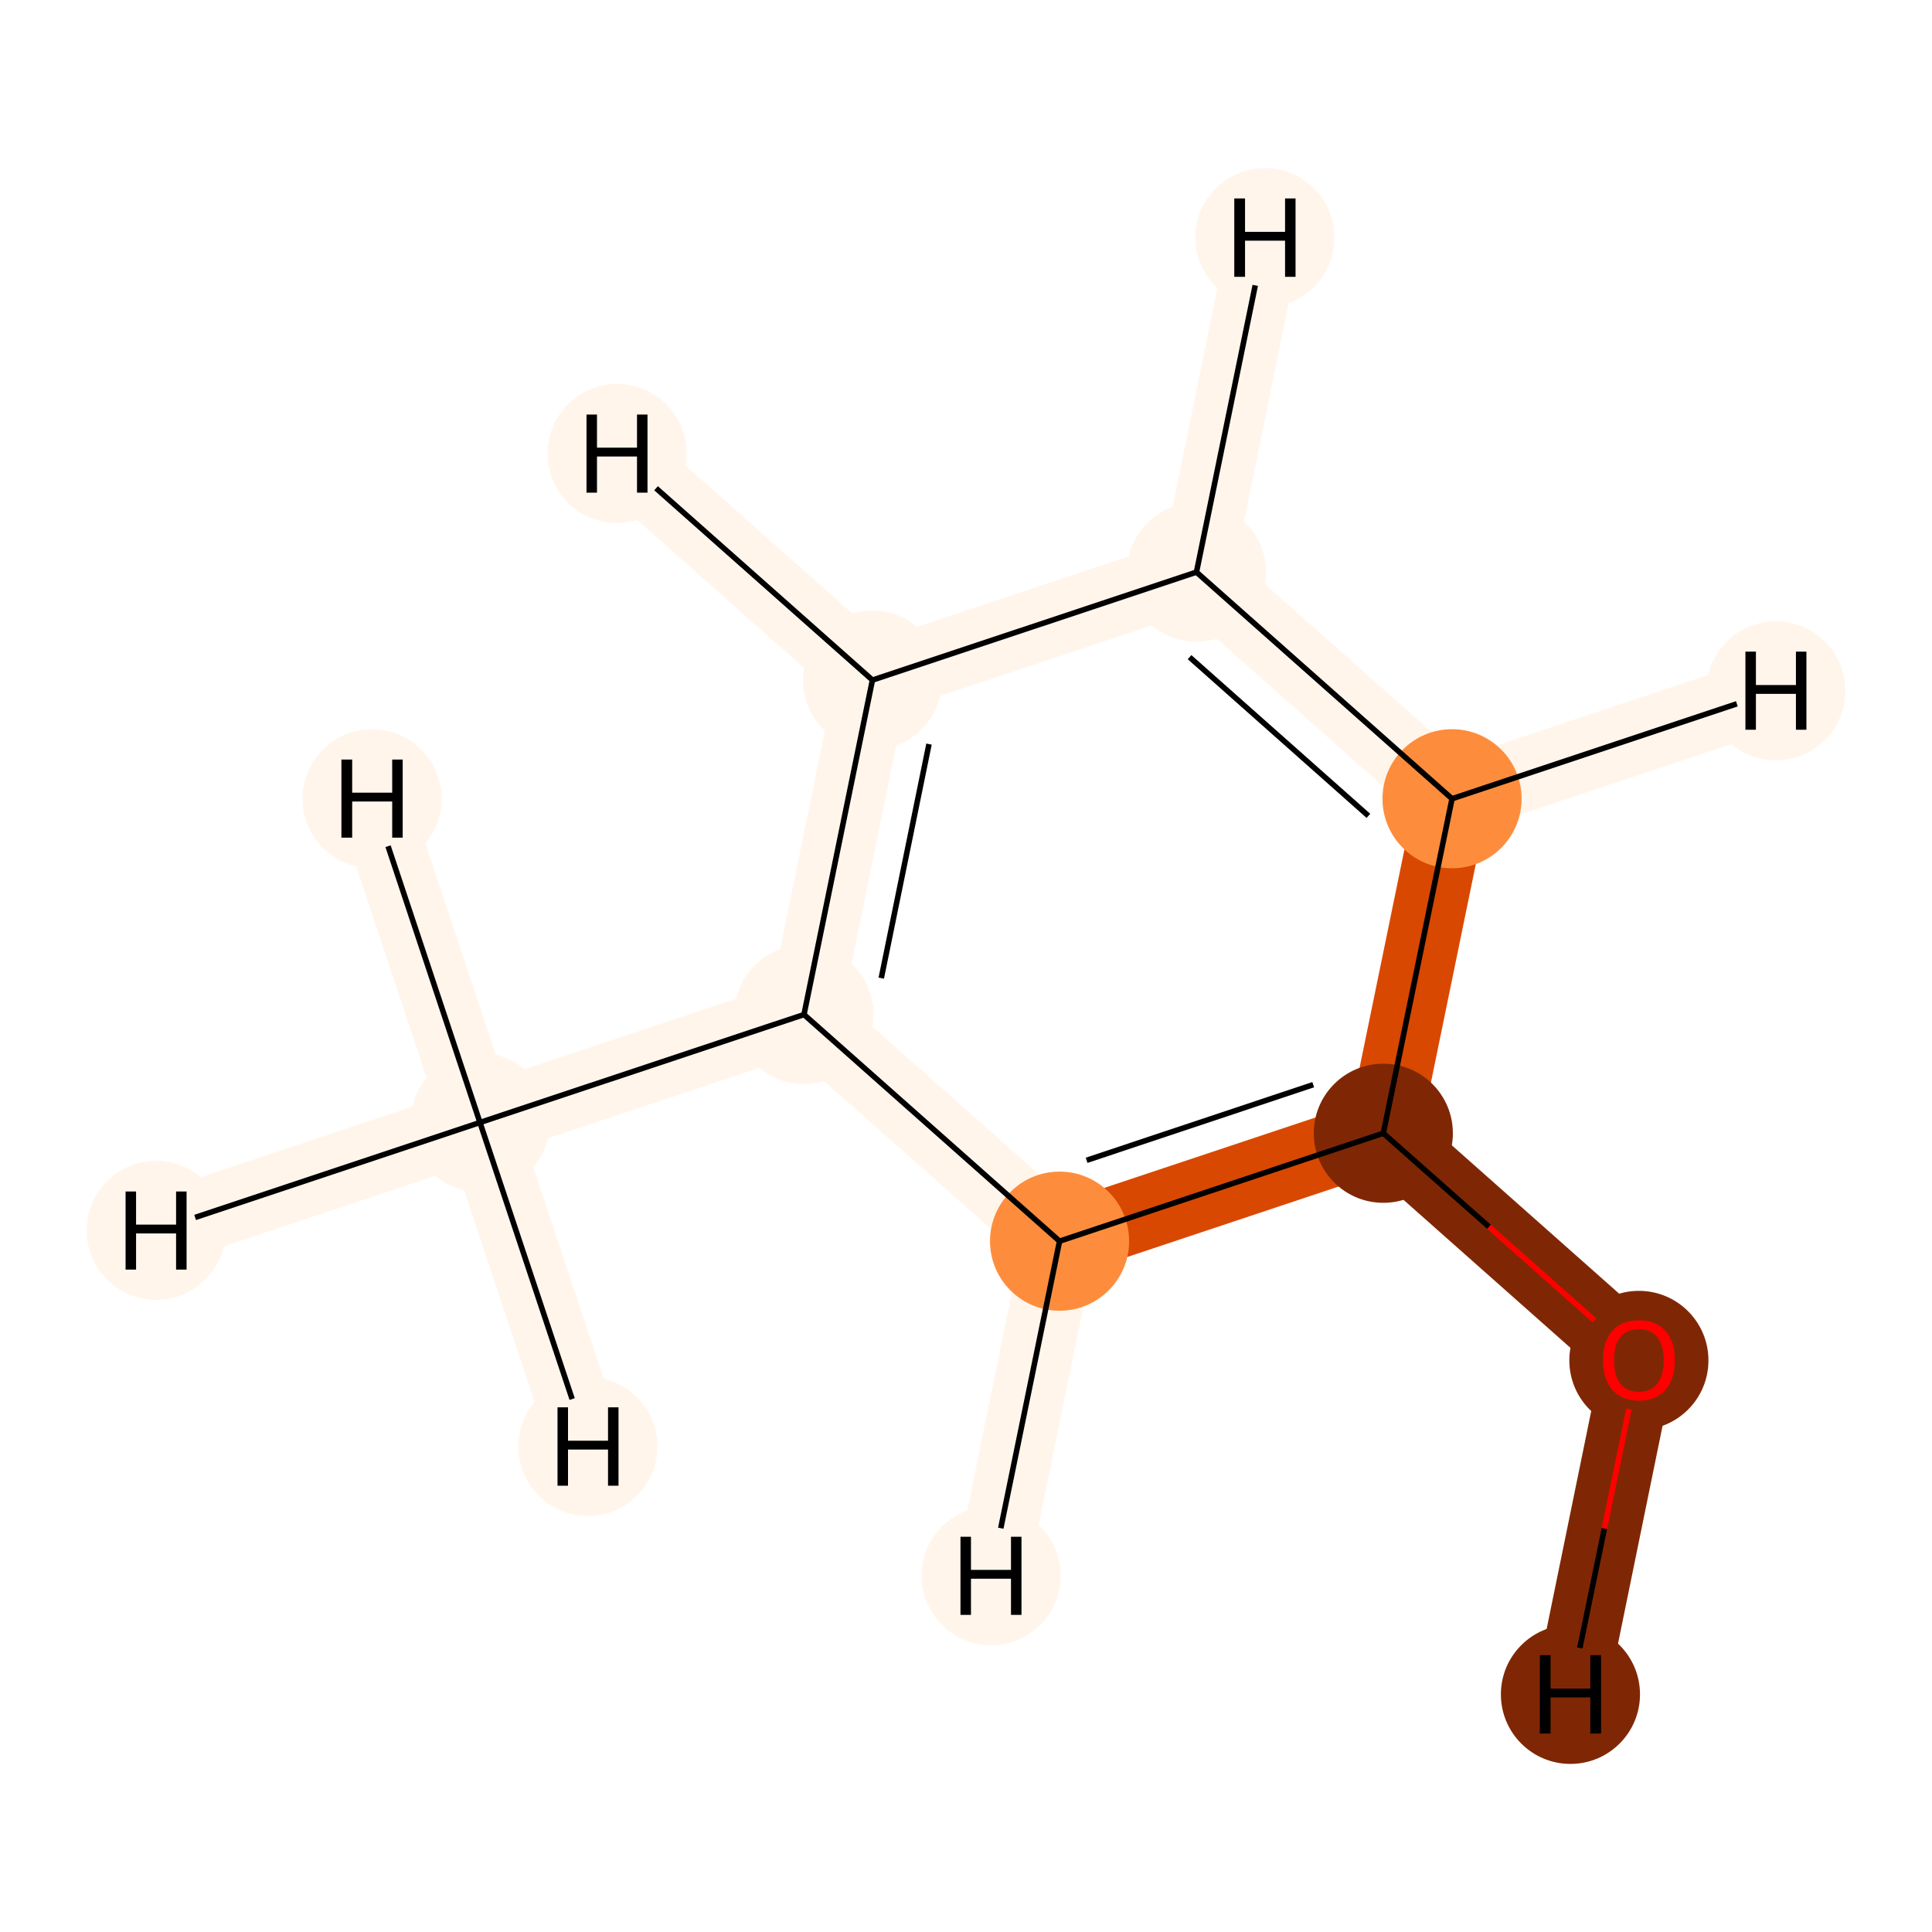 <?xml version='1.0' encoding='iso-8859-1'?>
<svg version='1.1' baseProfile='full'
              xmlns='http://www.w3.org/2000/svg'
                      xmlns:rdkit='http://www.rdkit.org/xml'
                      xmlns:xlink='http://www.w3.org/1999/xlink'
                  xml:space='preserve'
width='700px' height='700px' viewBox='0 0 700 700'>
<!-- END OF HEADER -->
<rect style='opacity:1.0;fill:#FFFFFF;stroke:none' width='700.0' height='700.0' x='0.0' y='0.0'> </rect>
<path d='M 173.9,406.7 L 291.3,367.6' style='fill:none;fill-rule:evenodd;stroke:#FFF5EB;stroke-width:26.4px;stroke-linecap:butt;stroke-linejoin:miter;stroke-opacity:1' />
<path d='M 173.9,406.7 L 56.6,445.8' style='fill:none;fill-rule:evenodd;stroke:#FFF5EB;stroke-width:26.4px;stroke-linecap:butt;stroke-linejoin:miter;stroke-opacity:1' />
<path d='M 173.9,406.7 L 134.8,289.4' style='fill:none;fill-rule:evenodd;stroke:#FFF5EB;stroke-width:26.4px;stroke-linecap:butt;stroke-linejoin:miter;stroke-opacity:1' />
<path d='M 173.9,406.7 L 213.0,524.1' style='fill:none;fill-rule:evenodd;stroke:#FFF5EB;stroke-width:26.4px;stroke-linecap:butt;stroke-linejoin:miter;stroke-opacity:1' />
<path d='M 291.3,367.6 L 316.1,246.4' style='fill:none;fill-rule:evenodd;stroke:#FFF5EB;stroke-width:26.4px;stroke-linecap:butt;stroke-linejoin:miter;stroke-opacity:1' />
<path d='M 291.3,367.6 L 383.9,449.7' style='fill:none;fill-rule:evenodd;stroke:#FFF5EB;stroke-width:26.4px;stroke-linecap:butt;stroke-linejoin:miter;stroke-opacity:1' />
<path d='M 316.1,246.4 L 433.5,207.3' style='fill:none;fill-rule:evenodd;stroke:#FFF5EB;stroke-width:26.4px;stroke-linecap:butt;stroke-linejoin:miter;stroke-opacity:1' />
<path d='M 316.1,246.4 L 223.6,164.3' style='fill:none;fill-rule:evenodd;stroke:#FFF5EB;stroke-width:26.4px;stroke-linecap:butt;stroke-linejoin:miter;stroke-opacity:1' />
<path d='M 433.5,207.3 L 526.1,289.4' style='fill:none;fill-rule:evenodd;stroke:#FFF5EB;stroke-width:26.4px;stroke-linecap:butt;stroke-linejoin:miter;stroke-opacity:1' />
<path d='M 433.5,207.3 L 458.3,86.1' style='fill:none;fill-rule:evenodd;stroke:#FFF5EB;stroke-width:26.4px;stroke-linecap:butt;stroke-linejoin:miter;stroke-opacity:1' />
<path d='M 526.1,289.4 L 501.2,410.6' style='fill:none;fill-rule:evenodd;stroke:#D94801;stroke-width:26.4px;stroke-linecap:butt;stroke-linejoin:miter;stroke-opacity:1' />
<path d='M 526.1,289.4 L 643.4,250.3' style='fill:none;fill-rule:evenodd;stroke:#FFF5EB;stroke-width:26.4px;stroke-linecap:butt;stroke-linejoin:miter;stroke-opacity:1' />
<path d='M 501.2,410.6 L 383.9,449.7' style='fill:none;fill-rule:evenodd;stroke:#D94801;stroke-width:26.4px;stroke-linecap:butt;stroke-linejoin:miter;stroke-opacity:1' />
<path d='M 501.2,410.6 L 593.8,492.7' style='fill:none;fill-rule:evenodd;stroke:#7F2704;stroke-width:26.4px;stroke-linecap:butt;stroke-linejoin:miter;stroke-opacity:1' />
<path d='M 383.9,449.7 L 359.1,570.9' style='fill:none;fill-rule:evenodd;stroke:#FFF5EB;stroke-width:26.4px;stroke-linecap:butt;stroke-linejoin:miter;stroke-opacity:1' />
<path d='M 593.8,492.7 L 569.0,613.9' style='fill:none;fill-rule:evenodd;stroke:#7F2704;stroke-width:26.4px;stroke-linecap:butt;stroke-linejoin:miter;stroke-opacity:1' />
<ellipse cx='173.9' cy='406.7' rx='24.7' ry='24.7'  style='fill:#FFF5EB;fill-rule:evenodd;stroke:#FFF5EB;stroke-width:1.0px;stroke-linecap:butt;stroke-linejoin:miter;stroke-opacity:1' />
<ellipse cx='291.3' cy='367.6' rx='24.7' ry='24.7'  style='fill:#FFF5EB;fill-rule:evenodd;stroke:#FFF5EB;stroke-width:1.0px;stroke-linecap:butt;stroke-linejoin:miter;stroke-opacity:1' />
<ellipse cx='316.1' cy='246.4' rx='24.7' ry='24.7'  style='fill:#FFF5EB;fill-rule:evenodd;stroke:#FFF5EB;stroke-width:1.0px;stroke-linecap:butt;stroke-linejoin:miter;stroke-opacity:1' />
<ellipse cx='433.5' cy='207.3' rx='24.7' ry='24.7'  style='fill:#FFF5EB;fill-rule:evenodd;stroke:#FFF5EB;stroke-width:1.0px;stroke-linecap:butt;stroke-linejoin:miter;stroke-opacity:1' />
<ellipse cx='526.1' cy='289.4' rx='24.7' ry='24.7'  style='fill:#FD8D3C;fill-rule:evenodd;stroke:#FD8D3C;stroke-width:1.0px;stroke-linecap:butt;stroke-linejoin:miter;stroke-opacity:1' />
<ellipse cx='501.2' cy='410.6' rx='24.7' ry='24.7'  style='fill:#7F2704;fill-rule:evenodd;stroke:#7F2704;stroke-width:1.0px;stroke-linecap:butt;stroke-linejoin:miter;stroke-opacity:1' />
<ellipse cx='383.9' cy='449.7' rx='24.7' ry='24.7'  style='fill:#FD8D3C;fill-rule:evenodd;stroke:#FD8D3C;stroke-width:1.0px;stroke-linecap:butt;stroke-linejoin:miter;stroke-opacity:1' />
<ellipse cx='593.8' cy='492.9' rx='24.7' ry='24.7'  style='fill:#7F2704;fill-rule:evenodd;stroke:#7F2704;stroke-width:1.0px;stroke-linecap:butt;stroke-linejoin:miter;stroke-opacity:1' />
<ellipse cx='56.6' cy='445.8' rx='24.7' ry='24.7'  style='fill:#FFF5EB;fill-rule:evenodd;stroke:#FFF5EB;stroke-width:1.0px;stroke-linecap:butt;stroke-linejoin:miter;stroke-opacity:1' />
<ellipse cx='134.8' cy='289.4' rx='24.7' ry='24.7'  style='fill:#FFF5EB;fill-rule:evenodd;stroke:#FFF5EB;stroke-width:1.0px;stroke-linecap:butt;stroke-linejoin:miter;stroke-opacity:1' />
<ellipse cx='213.0' cy='524.1' rx='24.7' ry='24.7'  style='fill:#FFF5EB;fill-rule:evenodd;stroke:#FFF5EB;stroke-width:1.0px;stroke-linecap:butt;stroke-linejoin:miter;stroke-opacity:1' />
<ellipse cx='223.6' cy='164.3' rx='24.7' ry='24.7'  style='fill:#FFF5EB;fill-rule:evenodd;stroke:#FFF5EB;stroke-width:1.0px;stroke-linecap:butt;stroke-linejoin:miter;stroke-opacity:1' />
<ellipse cx='458.3' cy='86.1' rx='24.7' ry='24.7'  style='fill:#FFF5EB;fill-rule:evenodd;stroke:#FFF5EB;stroke-width:1.0px;stroke-linecap:butt;stroke-linejoin:miter;stroke-opacity:1' />
<ellipse cx='643.4' cy='250.3' rx='24.7' ry='24.7'  style='fill:#FFF5EB;fill-rule:evenodd;stroke:#FFF5EB;stroke-width:1.0px;stroke-linecap:butt;stroke-linejoin:miter;stroke-opacity:1' />
<ellipse cx='359.1' cy='570.9' rx='24.7' ry='24.7'  style='fill:#FFF5EB;fill-rule:evenodd;stroke:#FFF5EB;stroke-width:1.0px;stroke-linecap:butt;stroke-linejoin:miter;stroke-opacity:1' />
<ellipse cx='569.0' cy='613.9' rx='24.7' ry='24.7'  style='fill:#7F2704;fill-rule:evenodd;stroke:#7F2704;stroke-width:1.0px;stroke-linecap:butt;stroke-linejoin:miter;stroke-opacity:1' />
<path class='bond-0 atom-0 atom-1' d='M 173.9,406.7 L 291.3,367.6' style='fill:none;fill-rule:evenodd;stroke:#000000;stroke-width:2.0px;stroke-linecap:butt;stroke-linejoin:miter;stroke-opacity:1' />
<path class='bond-8 atom-0 atom-8' d='M 173.9,406.7 L 70.7,441.1' style='fill:none;fill-rule:evenodd;stroke:#000000;stroke-width:2.0px;stroke-linecap:butt;stroke-linejoin:miter;stroke-opacity:1' />
<path class='bond-9 atom-0 atom-9' d='M 173.9,406.7 L 140.6,306.6' style='fill:none;fill-rule:evenodd;stroke:#000000;stroke-width:2.0px;stroke-linecap:butt;stroke-linejoin:miter;stroke-opacity:1' />
<path class='bond-10 atom-0 atom-10' d='M 173.9,406.7 L 207.3,506.9' style='fill:none;fill-rule:evenodd;stroke:#000000;stroke-width:2.0px;stroke-linecap:butt;stroke-linejoin:miter;stroke-opacity:1' />
<path class='bond-1 atom-1 atom-2' d='M 291.3,367.6 L 316.1,246.4' style='fill:none;fill-rule:evenodd;stroke:#000000;stroke-width:2.0px;stroke-linecap:butt;stroke-linejoin:miter;stroke-opacity:1' />
<path class='bond-1 atom-1 atom-2' d='M 319.3,354.4 L 336.6,269.6' style='fill:none;fill-rule:evenodd;stroke:#000000;stroke-width:2.0px;stroke-linecap:butt;stroke-linejoin:miter;stroke-opacity:1' />
<path class='bond-7 atom-6 atom-1' d='M 383.9,449.7 L 291.3,367.6' style='fill:none;fill-rule:evenodd;stroke:#000000;stroke-width:2.0px;stroke-linecap:butt;stroke-linejoin:miter;stroke-opacity:1' />
<path class='bond-2 atom-2 atom-3' d='M 316.1,246.4 L 433.5,207.3' style='fill:none;fill-rule:evenodd;stroke:#000000;stroke-width:2.0px;stroke-linecap:butt;stroke-linejoin:miter;stroke-opacity:1' />
<path class='bond-11 atom-2 atom-11' d='M 316.1,246.4 L 237.7,176.9' style='fill:none;fill-rule:evenodd;stroke:#000000;stroke-width:2.0px;stroke-linecap:butt;stroke-linejoin:miter;stroke-opacity:1' />
<path class='bond-3 atom-3 atom-4' d='M 433.5,207.3 L 526.1,289.4' style='fill:none;fill-rule:evenodd;stroke:#000000;stroke-width:2.0px;stroke-linecap:butt;stroke-linejoin:miter;stroke-opacity:1' />
<path class='bond-3 atom-3 atom-4' d='M 431.0,238.1 L 495.8,295.6' style='fill:none;fill-rule:evenodd;stroke:#000000;stroke-width:2.0px;stroke-linecap:butt;stroke-linejoin:miter;stroke-opacity:1' />
<path class='bond-12 atom-3 atom-12' d='M 433.5,207.3 L 454.8,103.4' style='fill:none;fill-rule:evenodd;stroke:#000000;stroke-width:2.0px;stroke-linecap:butt;stroke-linejoin:miter;stroke-opacity:1' />
<path class='bond-4 atom-4 atom-5' d='M 526.1,289.4 L 501.2,410.6' style='fill:none;fill-rule:evenodd;stroke:#000000;stroke-width:2.0px;stroke-linecap:butt;stroke-linejoin:miter;stroke-opacity:1' />
<path class='bond-13 atom-4 atom-13' d='M 526.1,289.4 L 629.3,255.0' style='fill:none;fill-rule:evenodd;stroke:#000000;stroke-width:2.0px;stroke-linecap:butt;stroke-linejoin:miter;stroke-opacity:1' />
<path class='bond-5 atom-5 atom-6' d='M 501.2,410.6 L 383.9,449.7' style='fill:none;fill-rule:evenodd;stroke:#000000;stroke-width:2.0px;stroke-linecap:butt;stroke-linejoin:miter;stroke-opacity:1' />
<path class='bond-5 atom-5 atom-6' d='M 475.8,393.0 L 393.7,420.4' style='fill:none;fill-rule:evenodd;stroke:#000000;stroke-width:2.0px;stroke-linecap:butt;stroke-linejoin:miter;stroke-opacity:1' />
<path class='bond-6 atom-5 atom-7' d='M 501.2,410.6 L 539.5,444.5' style='fill:none;fill-rule:evenodd;stroke:#000000;stroke-width:2.0px;stroke-linecap:butt;stroke-linejoin:miter;stroke-opacity:1' />
<path class='bond-6 atom-5 atom-7' d='M 539.5,444.5 L 577.7,478.4' style='fill:none;fill-rule:evenodd;stroke:#FF0000;stroke-width:2.0px;stroke-linecap:butt;stroke-linejoin:miter;stroke-opacity:1' />
<path class='bond-14 atom-6 atom-14' d='M 383.9,449.7 L 362.6,553.7' style='fill:none;fill-rule:evenodd;stroke:#000000;stroke-width:2.0px;stroke-linecap:butt;stroke-linejoin:miter;stroke-opacity:1' />
<path class='bond-15 atom-7 atom-15' d='M 590.2,510.5 L 581.3,553.8' style='fill:none;fill-rule:evenodd;stroke:#FF0000;stroke-width:2.0px;stroke-linecap:butt;stroke-linejoin:miter;stroke-opacity:1' />
<path class='bond-15 atom-7 atom-15' d='M 581.3,553.8 L 572.4,597.1' style='fill:none;fill-rule:evenodd;stroke:#000000;stroke-width:2.0px;stroke-linecap:butt;stroke-linejoin:miter;stroke-opacity:1' />
<path  class='atom-7' d='M 580.8 492.8
Q 580.8 486.0, 584.2 482.2
Q 587.5 478.4, 593.8 478.4
Q 600.1 478.4, 603.4 482.2
Q 606.8 486.0, 606.8 492.8
Q 606.8 499.7, 603.4 503.6
Q 600.0 507.5, 593.8 507.5
Q 587.6 507.5, 584.2 503.6
Q 580.8 499.7, 580.8 492.8
M 593.8 504.3
Q 598.1 504.3, 600.4 501.4
Q 602.8 498.5, 602.8 492.8
Q 602.8 487.2, 600.4 484.4
Q 598.1 481.6, 593.8 481.6
Q 589.5 481.6, 587.1 484.4
Q 584.8 487.2, 584.8 492.8
Q 584.8 498.5, 587.1 501.4
Q 589.5 504.3, 593.8 504.3
' fill='#FF0000'/>
<path  class='atom-8' d='M 45.5 431.7
L 49.3 431.7
L 49.3 443.7
L 63.8 443.7
L 63.8 431.7
L 67.6 431.7
L 67.6 460.0
L 63.8 460.0
L 63.8 446.9
L 49.3 446.9
L 49.3 460.0
L 45.5 460.0
L 45.5 431.7
' fill='#000000'/>
<path  class='atom-9' d='M 123.7 275.2
L 127.6 275.2
L 127.6 287.2
L 142.1 287.2
L 142.1 275.2
L 145.9 275.2
L 145.9 303.5
L 142.1 303.5
L 142.1 290.4
L 127.6 290.4
L 127.6 303.5
L 123.7 303.5
L 123.7 275.2
' fill='#000000'/>
<path  class='atom-10' d='M 202.0 509.9
L 205.8 509.9
L 205.8 522.0
L 220.3 522.0
L 220.3 509.9
L 224.1 509.9
L 224.1 538.3
L 220.3 538.3
L 220.3 525.2
L 205.8 525.2
L 205.8 538.3
L 202.0 538.3
L 202.0 509.9
' fill='#000000'/>
<path  class='atom-11' d='M 212.5 150.2
L 216.3 150.2
L 216.3 162.2
L 230.8 162.2
L 230.8 150.2
L 234.6 150.2
L 234.6 178.5
L 230.8 178.5
L 230.8 165.4
L 216.3 165.4
L 216.3 178.5
L 212.5 178.5
L 212.5 150.2
' fill='#000000'/>
<path  class='atom-12' d='M 447.2 71.9
L 451.1 71.9
L 451.1 84.0
L 465.6 84.0
L 465.6 71.9
L 469.4 71.9
L 469.4 100.3
L 465.6 100.3
L 465.6 87.2
L 451.1 87.2
L 451.1 100.3
L 447.2 100.3
L 447.2 71.9
' fill='#000000'/>
<path  class='atom-13' d='M 632.4 236.1
L 636.2 236.1
L 636.2 248.2
L 650.7 248.2
L 650.7 236.1
L 654.5 236.1
L 654.5 264.4
L 650.7 264.4
L 650.7 251.4
L 636.2 251.4
L 636.2 264.4
L 632.4 264.4
L 632.4 236.1
' fill='#000000'/>
<path  class='atom-14' d='M 348.0 556.8
L 351.8 556.8
L 351.8 568.8
L 366.3 568.8
L 366.3 556.8
L 370.1 556.8
L 370.1 585.1
L 366.3 585.1
L 366.3 572.0
L 351.8 572.0
L 351.8 585.1
L 348.0 585.1
L 348.0 556.8
' fill='#000000'/>
<path  class='atom-15' d='M 557.9 599.7
L 561.8 599.7
L 561.8 611.8
L 576.2 611.8
L 576.2 599.7
L 580.1 599.7
L 580.1 628.1
L 576.2 628.1
L 576.2 615.0
L 561.8 615.0
L 561.8 628.1
L 557.9 628.1
L 557.9 599.7
' fill='#000000'/>
</svg>
